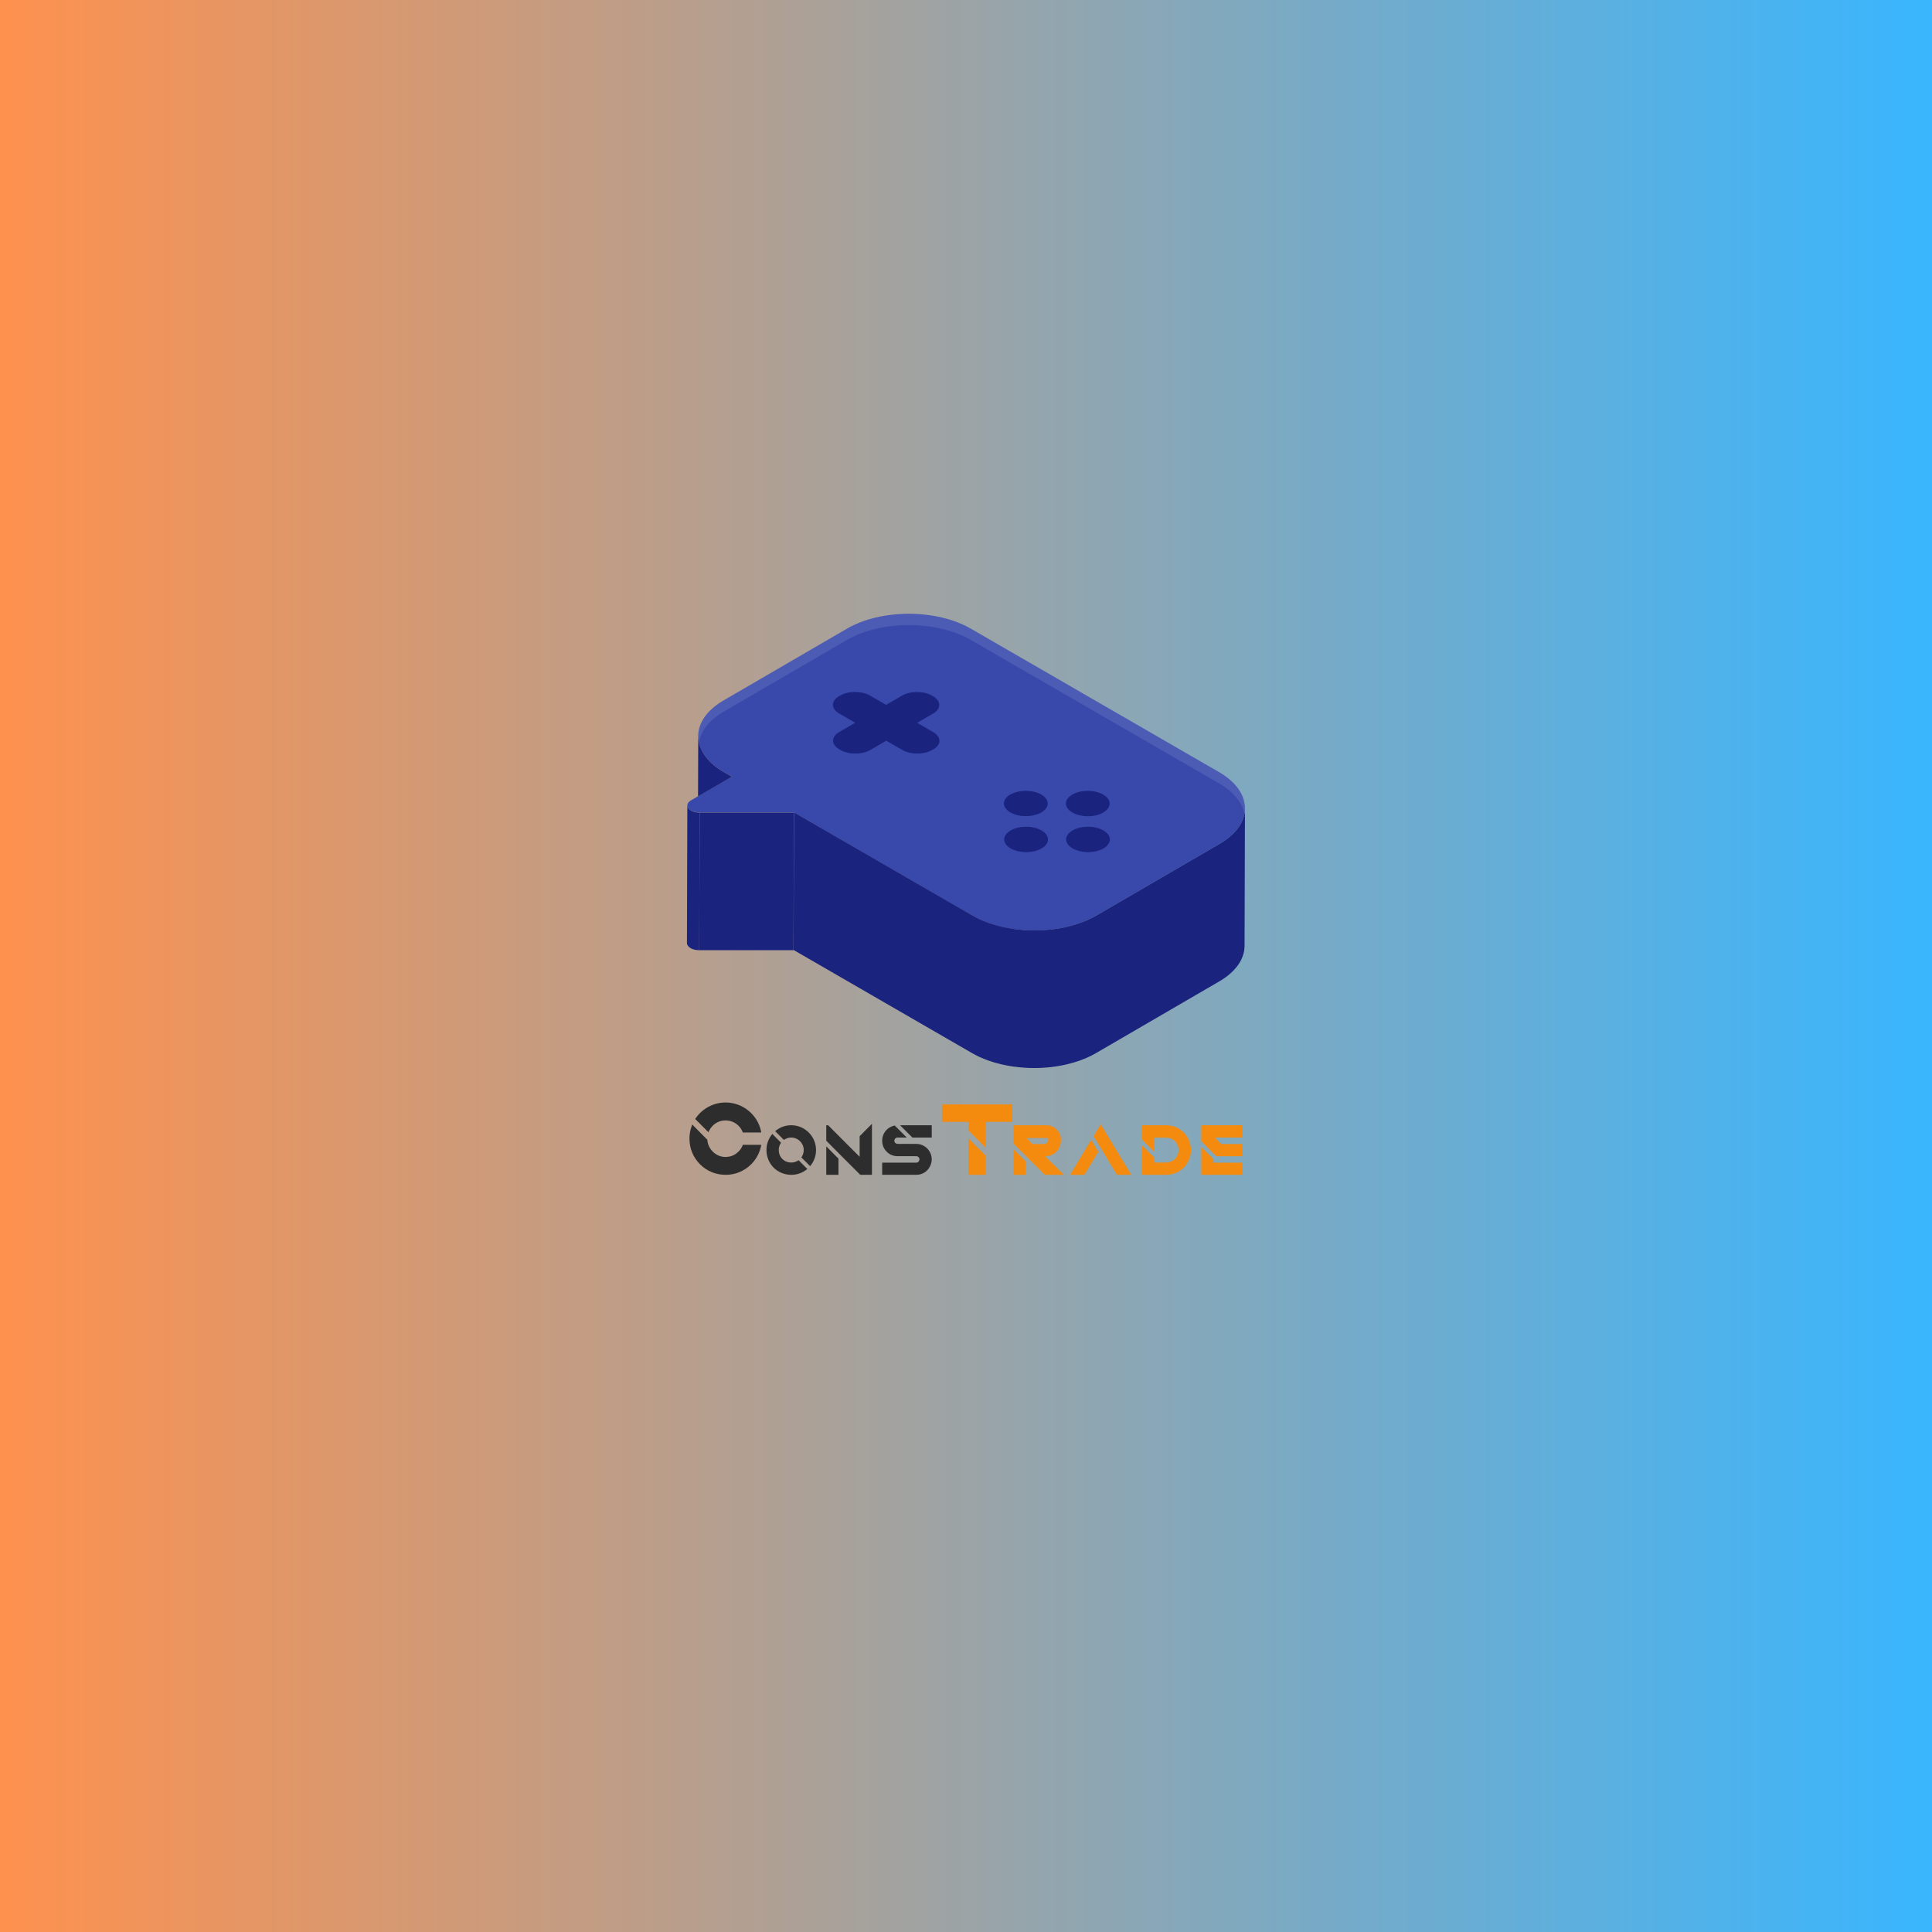 <svg xmlns="http://www.w3.org/2000/svg" xmlns:xlink="http://www.w3.org/1999/xlink" width="1080" zoomAndPan="magnify" viewBox="0 0 810 810" height="1080" preserveAspectRatio="xMidYMid meet" version="1.0"><defs><linearGradient x1="1" gradientTransform="matrix(810, 0, 0, 810, 0, 0)" y1="0.5" x2="0" gradientUnits="userSpaceOnUse" y2="0.5" id="3796ffb239"><stop stop-opacity="1" stop-color="rgb(21.999%, 71.399%, 99.998%)" offset="0"/><stop stop-opacity="1" stop-color="rgb(22.304%, 71.342%, 99.725%)" offset="0.004"/><stop stop-opacity="1" stop-color="rgb(22.609%, 71.286%, 99.454%)" offset="0.008"/><stop stop-opacity="1" stop-color="rgb(22.913%, 71.23%, 99.181%)" offset="0.012"/><stop stop-opacity="1" stop-color="rgb(23.218%, 71.173%, 98.909%)" offset="0.016"/><stop stop-opacity="1" stop-color="rgb(23.523%, 71.115%, 98.636%)" offset="0.02"/><stop stop-opacity="1" stop-color="rgb(23.828%, 71.059%, 98.363%)" offset="0.023"/><stop stop-opacity="1" stop-color="rgb(24.132%, 71.002%, 98.09%)" offset="0.027"/><stop stop-opacity="1" stop-color="rgb(24.437%, 70.946%, 97.818%)" offset="0.031"/><stop stop-opacity="1" stop-color="rgb(24.741%, 70.889%, 97.545%)" offset="0.035"/><stop stop-opacity="1" stop-color="rgb(25.046%, 70.833%, 97.273%)" offset="0.039"/><stop stop-opacity="1" stop-color="rgb(25.351%, 70.776%, 97%)" offset="0.043"/><stop stop-opacity="1" stop-color="rgb(25.656%, 70.72%, 96.727%)" offset="0.047"/><stop stop-opacity="1" stop-color="rgb(25.96%, 70.663%, 96.454%)" offset="0.051"/><stop stop-opacity="1" stop-color="rgb(26.265%, 70.607%, 96.182%)" offset="0.055"/><stop stop-opacity="1" stop-color="rgb(26.569%, 70.549%, 95.909%)" offset="0.059"/><stop stop-opacity="1" stop-color="rgb(26.874%, 70.493%, 95.636%)" offset="0.062"/><stop stop-opacity="1" stop-color="rgb(27.179%, 70.436%, 95.363%)" offset="0.066"/><stop stop-opacity="1" stop-color="rgb(27.484%, 70.38%, 95.091%)" offset="0.07"/><stop stop-opacity="1" stop-color="rgb(27.788%, 70.323%, 94.818%)" offset="0.074"/><stop stop-opacity="1" stop-color="rgb(28.093%, 70.267%, 94.547%)" offset="0.078"/><stop stop-opacity="1" stop-color="rgb(28.397%, 70.21%, 94.273%)" offset="0.082"/><stop stop-opacity="1" stop-color="rgb(28.702%, 70.154%, 94%)" offset="0.086"/><stop stop-opacity="1" stop-color="rgb(29.007%, 70.096%, 93.727%)" offset="0.09"/><stop stop-opacity="1" stop-color="rgb(29.312%, 70.039%, 93.456%)" offset="0.094"/><stop stop-opacity="1" stop-color="rgb(29.616%, 69.983%, 93.182%)" offset="0.098"/><stop stop-opacity="1" stop-color="rgb(29.921%, 69.926%, 92.911%)" offset="0.102"/><stop stop-opacity="1" stop-color="rgb(30.225%, 69.87%, 92.638%)" offset="0.105"/><stop stop-opacity="1" stop-color="rgb(30.53%, 69.814%, 92.365%)" offset="0.109"/><stop stop-opacity="1" stop-color="rgb(30.835%, 69.757%, 92.091%)" offset="0.113"/><stop stop-opacity="1" stop-color="rgb(31.14%, 69.701%, 91.82%)" offset="0.117"/><stop stop-opacity="1" stop-color="rgb(31.444%, 69.643%, 91.547%)" offset="0.121"/><stop stop-opacity="1" stop-color="rgb(31.749%, 69.586%, 91.273%)" offset="0.125"/><stop stop-opacity="1" stop-color="rgb(32.054%, 69.53%, 91%)" offset="0.129"/><stop stop-opacity="1" stop-color="rgb(32.359%, 69.473%, 90.729%)" offset="0.133"/><stop stop-opacity="1" stop-color="rgb(32.663%, 69.417%, 90.456%)" offset="0.137"/><stop stop-opacity="1" stop-color="rgb(32.968%, 69.36%, 90.184%)" offset="0.141"/><stop stop-opacity="1" stop-color="rgb(33.272%, 69.304%, 89.911%)" offset="0.145"/><stop stop-opacity="1" stop-color="rgb(33.577%, 69.247%, 89.638%)" offset="0.148"/><stop stop-opacity="1" stop-color="rgb(33.882%, 69.189%, 89.365%)" offset="0.152"/><stop stop-opacity="1" stop-color="rgb(34.187%, 69.133%, 89.093%)" offset="0.156"/><stop stop-opacity="1" stop-color="rgb(34.491%, 69.077%, 88.82%)" offset="0.16"/><stop stop-opacity="1" stop-color="rgb(34.796%, 69.02%, 88.548%)" offset="0.164"/><stop stop-opacity="1" stop-color="rgb(35.1%, 68.964%, 88.275%)" offset="0.168"/><stop stop-opacity="1" stop-color="rgb(35.405%, 68.907%, 88.002%)" offset="0.172"/><stop stop-opacity="1" stop-color="rgb(35.71%, 68.851%, 87.729%)" offset="0.176"/><stop stop-opacity="1" stop-color="rgb(36.015%, 68.794%, 87.457%)" offset="0.18"/><stop stop-opacity="1" stop-color="rgb(36.319%, 68.736%, 87.184%)" offset="0.184"/><stop stop-opacity="1" stop-color="rgb(36.624%, 68.68%, 86.911%)" offset="0.188"/><stop stop-opacity="1" stop-color="rgb(36.928%, 68.623%, 86.638%)" offset="0.191"/><stop stop-opacity="1" stop-color="rgb(37.233%, 68.567%, 86.366%)" offset="0.195"/><stop stop-opacity="1" stop-color="rgb(37.538%, 68.51%, 86.093%)" offset="0.199"/><stop stop-opacity="1" stop-color="rgb(37.843%, 68.454%, 85.822%)" offset="0.203"/><stop stop-opacity="1" stop-color="rgb(38.147%, 68.398%, 85.548%)" offset="0.207"/><stop stop-opacity="1" stop-color="rgb(38.452%, 68.341%, 85.275%)" offset="0.211"/><stop stop-opacity="1" stop-color="rgb(38.757%, 68.283%, 85.002%)" offset="0.215"/><stop stop-opacity="1" stop-color="rgb(39.062%, 68.227%, 84.731%)" offset="0.219"/><stop stop-opacity="1" stop-color="rgb(39.366%, 68.17%, 84.457%)" offset="0.223"/><stop stop-opacity="1" stop-color="rgb(39.671%, 68.114%, 84.186%)" offset="0.227"/><stop stop-opacity="1" stop-color="rgb(39.975%, 68.057%, 83.913%)" offset="0.23"/><stop stop-opacity="1" stop-color="rgb(40.28%, 68.001%, 83.64%)" offset="0.234"/><stop stop-opacity="1" stop-color="rgb(40.585%, 67.944%, 83.366%)" offset="0.238"/><stop stop-opacity="1" stop-color="rgb(40.891%, 67.888%, 83.095%)" offset="0.242"/><stop stop-opacity="1" stop-color="rgb(41.194%, 67.831%, 82.822%)" offset="0.246"/><stop stop-opacity="1" stop-color="rgb(41.499%, 67.775%, 82.549%)" offset="0.25"/><stop stop-opacity="1" stop-color="rgb(41.803%, 67.717%, 82.275%)" offset="0.254"/><stop stop-opacity="1" stop-color="rgb(42.108%, 67.661%, 82.004%)" offset="0.258"/><stop stop-opacity="1" stop-color="rgb(42.413%, 67.604%, 81.731%)" offset="0.262"/><stop stop-opacity="1" stop-color="rgb(42.719%, 67.548%, 81.459%)" offset="0.266"/><stop stop-opacity="1" stop-color="rgb(43.022%, 67.491%, 81.186%)" offset="0.27"/><stop stop-opacity="1" stop-color="rgb(43.327%, 67.435%, 80.913%)" offset="0.273"/><stop stop-opacity="1" stop-color="rgb(43.631%, 67.378%, 80.64%)" offset="0.277"/><stop stop-opacity="1" stop-color="rgb(43.936%, 67.322%, 80.368%)" offset="0.281"/><stop stop-opacity="1" stop-color="rgb(44.241%, 67.264%, 80.095%)" offset="0.285"/><stop stop-opacity="1" stop-color="rgb(44.547%, 67.207%, 79.823%)" offset="0.289"/><stop stop-opacity="1" stop-color="rgb(44.85%, 67.151%, 79.55%)" offset="0.293"/><stop stop-opacity="1" stop-color="rgb(45.155%, 67.094%, 79.277%)" offset="0.297"/><stop stop-opacity="1" stop-color="rgb(45.459%, 67.038%, 79.004%)" offset="0.301"/><stop stop-opacity="1" stop-color="rgb(45.764%, 66.982%, 78.732%)" offset="0.305"/><stop stop-opacity="1" stop-color="rgb(46.069%, 66.925%, 78.459%)" offset="0.309"/><stop stop-opacity="1" stop-color="rgb(46.375%, 66.869%, 78.186%)" offset="0.312"/><stop stop-opacity="1" stop-color="rgb(46.678%, 66.811%, 77.913%)" offset="0.316"/><stop stop-opacity="1" stop-color="rgb(46.983%, 66.754%, 77.641%)" offset="0.32"/><stop stop-opacity="1" stop-color="rgb(47.289%, 66.698%, 77.368%)" offset="0.324"/><stop stop-opacity="1" stop-color="rgb(47.594%, 66.641%, 77.097%)" offset="0.328"/><stop stop-opacity="1" stop-color="rgb(47.897%, 66.585%, 76.823%)" offset="0.332"/><stop stop-opacity="1" stop-color="rgb(48.203%, 66.528%, 76.55%)" offset="0.336"/><stop stop-opacity="1" stop-color="rgb(48.506%, 66.472%, 76.277%)" offset="0.34"/><stop stop-opacity="1" stop-color="rgb(48.811%, 66.415%, 76.006%)" offset="0.344"/><stop stop-opacity="1" stop-color="rgb(49.117%, 66.357%, 75.732%)" offset="0.348"/><stop stop-opacity="1" stop-color="rgb(49.422%, 66.301%, 75.461%)" offset="0.352"/><stop stop-opacity="1" stop-color="rgb(49.725%, 66.245%, 75.188%)" offset="0.355"/><stop stop-opacity="1" stop-color="rgb(50.031%, 66.188%, 74.915%)" offset="0.359"/><stop stop-opacity="1" stop-color="rgb(50.334%, 66.132%, 74.641%)" offset="0.363"/><stop stop-opacity="1" stop-color="rgb(50.639%, 66.075%, 74.37%)" offset="0.367"/><stop stop-opacity="1" stop-color="rgb(50.945%, 66.019%, 74.097%)" offset="0.371"/><stop stop-opacity="1" stop-color="rgb(51.25%, 65.962%, 73.824%)" offset="0.375"/><stop stop-opacity="1" stop-color="rgb(51.553%, 65.904%, 73.55%)" offset="0.379"/><stop stop-opacity="1" stop-color="rgb(51.859%, 65.848%, 73.279%)" offset="0.383"/><stop stop-opacity="1" stop-color="rgb(52.162%, 65.791%, 73.006%)" offset="0.387"/><stop stop-opacity="1" stop-color="rgb(52.467%, 65.735%, 72.734%)" offset="0.391"/><stop stop-opacity="1" stop-color="rgb(52.773%, 65.678%, 72.461%)" offset="0.395"/><stop stop-opacity="1" stop-color="rgb(53.078%, 65.622%, 72.188%)" offset="0.398"/><stop stop-opacity="1" stop-color="rgb(53.381%, 65.565%, 71.915%)" offset="0.402"/><stop stop-opacity="1" stop-color="rgb(53.687%, 65.509%, 71.643%)" offset="0.406"/><stop stop-opacity="1" stop-color="rgb(53.992%, 65.451%, 71.37%)" offset="0.41"/><stop stop-opacity="1" stop-color="rgb(54.297%, 65.395%, 71.098%)" offset="0.414"/><stop stop-opacity="1" stop-color="rgb(54.601%, 65.338%, 70.825%)" offset="0.418"/><stop stop-opacity="1" stop-color="rgb(54.906%, 65.282%, 70.552%)" offset="0.422"/><stop stop-opacity="1" stop-color="rgb(55.209%, 65.225%, 70.279%)" offset="0.426"/><stop stop-opacity="1" stop-color="rgb(55.515%, 65.169%, 70.007%)" offset="0.43"/><stop stop-opacity="1" stop-color="rgb(55.82%, 65.112%, 69.734%)" offset="0.434"/><stop stop-opacity="1" stop-color="rgb(56.125%, 65.056%, 69.461%)" offset="0.438"/><stop stop-opacity="1" stop-color="rgb(56.429%, 64.999%, 69.188%)" offset="0.441"/><stop stop-opacity="1" stop-color="rgb(56.734%, 64.943%, 68.916%)" offset="0.445"/><stop stop-opacity="1" stop-color="rgb(57.037%, 64.885%, 68.643%)" offset="0.449"/><stop stop-opacity="1" stop-color="rgb(57.343%, 64.828%, 68.372%)" offset="0.453"/><stop stop-opacity="1" stop-color="rgb(57.648%, 64.772%, 68.098%)" offset="0.457"/><stop stop-opacity="1" stop-color="rgb(57.953%, 64.716%, 67.825%)" offset="0.461"/><stop stop-opacity="1" stop-color="rgb(58.257%, 64.659%, 67.552%)" offset="0.465"/><stop stop-opacity="1" stop-color="rgb(58.562%, 64.603%, 67.281%)" offset="0.469"/><stop stop-opacity="1" stop-color="rgb(58.865%, 64.546%, 67.007%)" offset="0.473"/><stop stop-opacity="1" stop-color="rgb(59.171%, 64.49%, 66.736%)" offset="0.477"/><stop stop-opacity="1" stop-color="rgb(59.476%, 64.432%, 66.463%)" offset="0.48"/><stop stop-opacity="1" stop-color="rgb(59.781%, 64.375%, 66.19%)" offset="0.484"/><stop stop-opacity="1" stop-color="rgb(60.085%, 64.319%, 65.916%)" offset="0.488"/><stop stop-opacity="1" stop-color="rgb(60.39%, 64.262%, 65.645%)" offset="0.492"/><stop stop-opacity="1" stop-color="rgb(60.693%, 64.206%, 65.372%)" offset="0.496"/><stop stop-opacity="1" stop-color="rgb(60.999%, 64.149%, 65.099%)" offset="0.5"/><stop stop-opacity="1" stop-color="rgb(61.304%, 64.093%, 64.825%)" offset="0.504"/><stop stop-opacity="1" stop-color="rgb(61.609%, 64.037%, 64.554%)" offset="0.508"/><stop stop-opacity="1" stop-color="rgb(61.913%, 63.979%, 64.281%)" offset="0.512"/><stop stop-opacity="1" stop-color="rgb(62.218%, 63.922%, 64.009%)" offset="0.516"/><stop stop-opacity="1" stop-color="rgb(62.523%, 63.866%, 63.736%)" offset="0.52"/><stop stop-opacity="1" stop-color="rgb(62.828%, 63.809%, 63.463%)" offset="0.523"/><stop stop-opacity="1" stop-color="rgb(63.132%, 63.753%, 63.19%)" offset="0.527"/><stop stop-opacity="1" stop-color="rgb(63.437%, 63.696%, 62.918%)" offset="0.531"/><stop stop-opacity="1" stop-color="rgb(63.741%, 63.64%, 62.645%)" offset="0.535"/><stop stop-opacity="1" stop-color="rgb(64.046%, 63.583%, 62.373%)" offset="0.539"/><stop stop-opacity="1" stop-color="rgb(64.351%, 63.525%, 62.1%)" offset="0.543"/><stop stop-opacity="1" stop-color="rgb(64.656%, 63.469%, 61.827%)" offset="0.547"/><stop stop-opacity="1" stop-color="rgb(64.96%, 63.412%, 61.554%)" offset="0.551"/><stop stop-opacity="1" stop-color="rgb(65.265%, 63.356%, 61.282%)" offset="0.555"/><stop stop-opacity="1" stop-color="rgb(65.569%, 63.3%, 61.009%)" offset="0.559"/><stop stop-opacity="1" stop-color="rgb(65.874%, 63.243%, 60.736%)" offset="0.562"/><stop stop-opacity="1" stop-color="rgb(66.179%, 63.187%, 60.463%)" offset="0.566"/><stop stop-opacity="1" stop-color="rgb(66.484%, 63.13%, 60.191%)" offset="0.57"/><stop stop-opacity="1" stop-color="rgb(66.788%, 63.072%, 59.918%)" offset="0.574"/><stop stop-opacity="1" stop-color="rgb(67.093%, 63.016%, 59.647%)" offset="0.578"/><stop stop-opacity="1" stop-color="rgb(67.397%, 62.959%, 59.373%)" offset="0.582"/><stop stop-opacity="1" stop-color="rgb(67.702%, 62.903%, 59.1%)" offset="0.586"/><stop stop-opacity="1" stop-color="rgb(68.007%, 62.846%, 58.827%)" offset="0.59"/><stop stop-opacity="1" stop-color="rgb(68.312%, 62.79%, 58.556%)" offset="0.594"/><stop stop-opacity="1" stop-color="rgb(68.616%, 62.733%, 58.282%)" offset="0.598"/><stop stop-opacity="1" stop-color="rgb(68.921%, 62.677%, 58.011%)" offset="0.602"/><stop stop-opacity="1" stop-color="rgb(69.226%, 62.619%, 57.738%)" offset="0.605"/><stop stop-opacity="1" stop-color="rgb(69.531%, 62.563%, 57.465%)" offset="0.609"/><stop stop-opacity="1" stop-color="rgb(69.835%, 62.506%, 57.191%)" offset="0.613"/><stop stop-opacity="1" stop-color="rgb(70.14%, 62.45%, 56.92%)" offset="0.617"/><stop stop-opacity="1" stop-color="rgb(70.444%, 62.393%, 56.647%)" offset="0.621"/><stop stop-opacity="1" stop-color="rgb(70.749%, 62.337%, 56.374%)" offset="0.625"/><stop stop-opacity="1" stop-color="rgb(71.054%, 62.28%, 56.1%)" offset="0.629"/><stop stop-opacity="1" stop-color="rgb(71.359%, 62.224%, 55.829%)" offset="0.633"/><stop stop-opacity="1" stop-color="rgb(71.663%, 62.167%, 55.556%)" offset="0.637"/><stop stop-opacity="1" stop-color="rgb(71.968%, 62.111%, 55.284%)" offset="0.641"/><stop stop-opacity="1" stop-color="rgb(72.272%, 62.053%, 55.011%)" offset="0.645"/><stop stop-opacity="1" stop-color="rgb(72.577%, 61.996%, 54.738%)" offset="0.648"/><stop stop-opacity="1" stop-color="rgb(72.882%, 61.94%, 54.465%)" offset="0.652"/><stop stop-opacity="1" stop-color="rgb(73.187%, 61.884%, 54.193%)" offset="0.656"/><stop stop-opacity="1" stop-color="rgb(73.491%, 61.827%, 53.92%)" offset="0.66"/><stop stop-opacity="1" stop-color="rgb(73.796%, 61.771%, 53.648%)" offset="0.664"/><stop stop-opacity="1" stop-color="rgb(74.1%, 61.714%, 53.375%)" offset="0.668"/><stop stop-opacity="1" stop-color="rgb(74.405%, 61.658%, 53.102%)" offset="0.672"/><stop stop-opacity="1" stop-color="rgb(74.71%, 61.6%, 52.829%)" offset="0.676"/><stop stop-opacity="1" stop-color="rgb(75.015%, 61.543%, 52.557%)" offset="0.68"/><stop stop-opacity="1" stop-color="rgb(75.319%, 61.487%, 52.284%)" offset="0.684"/><stop stop-opacity="1" stop-color="rgb(75.624%, 61.43%, 52.011%)" offset="0.688"/><stop stop-opacity="1" stop-color="rgb(75.928%, 61.374%, 51.738%)" offset="0.691"/><stop stop-opacity="1" stop-color="rgb(76.233%, 61.317%, 51.466%)" offset="0.695"/><stop stop-opacity="1" stop-color="rgb(76.538%, 61.261%, 51.193%)" offset="0.699"/><stop stop-opacity="1" stop-color="rgb(76.843%, 61.205%, 50.922%)" offset="0.703"/><stop stop-opacity="1" stop-color="rgb(77.147%, 61.147%, 50.648%)" offset="0.707"/><stop stop-opacity="1" stop-color="rgb(77.452%, 61.09%, 50.375%)" offset="0.711"/><stop stop-opacity="1" stop-color="rgb(77.757%, 61.034%, 50.102%)" offset="0.715"/><stop stop-opacity="1" stop-color="rgb(78.062%, 60.977%, 49.831%)" offset="0.719"/><stop stop-opacity="1" stop-color="rgb(78.366%, 60.921%, 49.557%)" offset="0.723"/><stop stop-opacity="1" stop-color="rgb(78.671%, 60.864%, 49.286%)" offset="0.727"/><stop stop-opacity="1" stop-color="rgb(78.975%, 60.808%, 49.013%)" offset="0.73"/><stop stop-opacity="1" stop-color="rgb(79.28%, 60.751%, 48.74%)" offset="0.734"/><stop stop-opacity="1" stop-color="rgb(79.585%, 60.693%, 48.466%)" offset="0.738"/><stop stop-opacity="1" stop-color="rgb(79.89%, 60.637%, 48.195%)" offset="0.742"/><stop stop-opacity="1" stop-color="rgb(80.194%, 60.58%, 47.922%)" offset="0.746"/><stop stop-opacity="1" stop-color="rgb(80.499%, 60.524%, 47.649%)" offset="0.75"/><stop stop-opacity="1" stop-color="rgb(80.803%, 60.468%, 47.375%)" offset="0.754"/><stop stop-opacity="1" stop-color="rgb(81.108%, 60.411%, 47.104%)" offset="0.758"/><stop stop-opacity="1" stop-color="rgb(81.413%, 60.355%, 46.831%)" offset="0.762"/><stop stop-opacity="1" stop-color="rgb(81.718%, 60.298%, 46.559%)" offset="0.766"/><stop stop-opacity="1" stop-color="rgb(82.022%, 60.24%, 46.286%)" offset="0.77"/><stop stop-opacity="1" stop-color="rgb(82.327%, 60.184%, 46.013%)" offset="0.773"/><stop stop-opacity="1" stop-color="rgb(82.631%, 60.127%, 45.74%)" offset="0.777"/><stop stop-opacity="1" stop-color="rgb(82.936%, 60.071%, 45.468%)" offset="0.781"/><stop stop-opacity="1" stop-color="rgb(83.241%, 60.014%, 45.195%)" offset="0.785"/><stop stop-opacity="1" stop-color="rgb(83.546%, 59.958%, 44.923%)" offset="0.789"/><stop stop-opacity="1" stop-color="rgb(83.85%, 59.901%, 44.65%)" offset="0.793"/><stop stop-opacity="1" stop-color="rgb(84.155%, 59.845%, 44.377%)" offset="0.797"/><stop stop-opacity="1" stop-color="rgb(84.46%, 59.787%, 44.104%)" offset="0.801"/><stop stop-opacity="1" stop-color="rgb(84.766%, 59.731%, 43.832%)" offset="0.805"/><stop stop-opacity="1" stop-color="rgb(85.069%, 59.674%, 43.559%)" offset="0.809"/><stop stop-opacity="1" stop-color="rgb(85.374%, 59.618%, 43.286%)" offset="0.812"/><stop stop-opacity="1" stop-color="rgb(85.678%, 59.561%, 43.013%)" offset="0.816"/><stop stop-opacity="1" stop-color="rgb(85.983%, 59.505%, 42.741%)" offset="0.82"/><stop stop-opacity="1" stop-color="rgb(86.288%, 59.448%, 42.468%)" offset="0.824"/><stop stop-opacity="1" stop-color="rgb(86.594%, 59.392%, 42.197%)" offset="0.828"/><stop stop-opacity="1" stop-color="rgb(86.897%, 59.335%, 41.924%)" offset="0.832"/><stop stop-opacity="1" stop-color="rgb(87.202%, 59.279%, 41.65%)" offset="0.836"/><stop stop-opacity="1" stop-color="rgb(87.506%, 59.221%, 41.377%)" offset="0.84"/><stop stop-opacity="1" stop-color="rgb(87.811%, 59.164%, 41.106%)" offset="0.844"/><stop stop-opacity="1" stop-color="rgb(88.116%, 59.108%, 40.833%)" offset="0.848"/><stop stop-opacity="1" stop-color="rgb(88.422%, 59.052%, 40.561%)" offset="0.852"/><stop stop-opacity="1" stop-color="rgb(88.725%, 58.995%, 40.288%)" offset="0.855"/><stop stop-opacity="1" stop-color="rgb(89.03%, 58.939%, 40.015%)" offset="0.859"/><stop stop-opacity="1" stop-color="rgb(89.334%, 58.882%, 39.742%)" offset="0.863"/><stop stop-opacity="1" stop-color="rgb(89.639%, 58.826%, 39.47%)" offset="0.867"/><stop stop-opacity="1" stop-color="rgb(89.944%, 58.768%, 39.197%)" offset="0.871"/><stop stop-opacity="1" stop-color="rgb(90.25%, 58.711%, 38.924%)" offset="0.875"/><stop stop-opacity="1" stop-color="rgb(90.553%, 58.655%, 38.651%)" offset="0.879"/><stop stop-opacity="1" stop-color="rgb(90.858%, 58.598%, 38.379%)" offset="0.883"/><stop stop-opacity="1" stop-color="rgb(91.162%, 58.542%, 38.106%)" offset="0.887"/><stop stop-opacity="1" stop-color="rgb(91.467%, 58.485%, 37.834%)" offset="0.891"/><stop stop-opacity="1" stop-color="rgb(91.772%, 58.429%, 37.561%)" offset="0.895"/><stop stop-opacity="1" stop-color="rgb(92.078%, 58.372%, 37.288%)" offset="0.898"/><stop stop-opacity="1" stop-color="rgb(92.381%, 58.315%, 37.015%)" offset="0.902"/><stop stop-opacity="1" stop-color="rgb(92.686%, 58.258%, 36.743%)" offset="0.906"/><stop stop-opacity="1" stop-color="rgb(92.992%, 58.202%, 36.47%)" offset="0.91"/><stop stop-opacity="1" stop-color="rgb(93.297%, 58.145%, 36.198%)" offset="0.914"/><stop stop-opacity="1" stop-color="rgb(93.6%, 58.089%, 35.925%)" offset="0.918"/><stop stop-opacity="1" stop-color="rgb(93.906%, 58.032%, 35.652%)" offset="0.922"/><stop stop-opacity="1" stop-color="rgb(94.209%, 57.976%, 35.379%)" offset="0.926"/><stop stop-opacity="1" stop-color="rgb(94.514%, 57.919%, 35.107%)" offset="0.93"/><stop stop-opacity="1" stop-color="rgb(94.82%, 57.861%, 34.834%)" offset="0.934"/><stop stop-opacity="1" stop-color="rgb(95.125%, 57.805%, 34.561%)" offset="0.938"/><stop stop-opacity="1" stop-color="rgb(95.428%, 57.748%, 34.288%)" offset="0.941"/><stop stop-opacity="1" stop-color="rgb(95.734%, 57.692%, 34.016%)" offset="0.945"/><stop stop-opacity="1" stop-color="rgb(96.037%, 57.635%, 33.743%)" offset="0.949"/><stop stop-opacity="1" stop-color="rgb(96.342%, 57.579%, 33.472%)" offset="0.953"/><stop stop-opacity="1" stop-color="rgb(96.648%, 57.523%, 33.199%)" offset="0.957"/><stop stop-opacity="1" stop-color="rgb(96.953%, 57.466%, 32.925%)" offset="0.961"/><stop stop-opacity="1" stop-color="rgb(97.256%, 57.408%, 32.652%)" offset="0.965"/><stop stop-opacity="1" stop-color="rgb(97.562%, 57.352%, 32.381%)" offset="0.969"/><stop stop-opacity="1" stop-color="rgb(97.865%, 57.295%, 32.108%)" offset="0.973"/><stop stop-opacity="1" stop-color="rgb(98.17%, 57.239%, 31.834%)" offset="0.977"/><stop stop-opacity="1" stop-color="rgb(98.476%, 57.182%, 31.561%)" offset="0.98"/><stop stop-opacity="1" stop-color="rgb(98.781%, 57.126%, 31.29%)" offset="0.984"/><stop stop-opacity="1" stop-color="rgb(99.084%, 57.069%, 31.017%)" offset="0.988"/><stop stop-opacity="1" stop-color="rgb(99.39%, 57.013%, 30.745%)" offset="0.992"/><stop stop-opacity="1" stop-color="rgb(99.695%, 56.955%, 30.472%)" offset="0.996"/><stop stop-opacity="1" stop-color="rgb(100%, 56.898%, 30.199%)" offset="1"/></linearGradient><clipPath id="735682fa00"><path d="M 288 257.336 L 521.98 257.336 L 521.98 391 L 288 391 Z M 288 257.336 " clip-rule="nonzero"/></clipPath><clipPath id="81638b18b2"><path d="M 332 339 L 521.98 339 L 521.98 447.836 L 332 447.836 Z M 332 339 " clip-rule="nonzero"/></clipPath><clipPath id="6dcaddb843"><path d="M 292 257.336 L 521.98 257.336 L 521.98 342 L 292 342 Z M 292 257.336 " clip-rule="nonzero"/></clipPath><clipPath id="580513ea2b"><path d="M 289 462 L 391 462 L 391 492.551 L 289 492.551 Z M 289 462 " clip-rule="nonzero"/></clipPath><clipPath id="26449efc7a"><path d="M 394 463 L 521 463 L 521 492.551 L 394 492.551 Z M 394 463 " clip-rule="nonzero"/></clipPath></defs><rect x="-81" width="972" fill="#ffffff" y="-81" height="972" fill-opacity="1"/><rect x="-81" width="972" fill="#ffffff" y="-81" height="972" fill-opacity="1"/><rect x="-81" width="972" fill="#ffffff" y="-81" height="972" fill-opacity="1"/><rect x="-81" fill="url(#3796ffb239)" width="972" y="-81" height="972"/><path fill="#1a237e" d="M 358.016 270.32 L 476.246 338.633 L 451.934 380.773 L 333.707 312.461 Z M 358.016 270.32 " fill-opacity="1" fill-rule="nonzero"/><g clip-path="url(#735682fa00)"><path fill="#3949ab" d="M 288.191 337.852 C 288.191 337.852 288.199 337.945 288.207 337.984 C 288.219 338.039 288.238 338.086 288.246 338.141 C 288.254 338.188 288.273 338.227 288.285 338.27 C 288.301 338.328 288.328 338.375 288.348 338.43 C 288.367 338.477 288.387 338.512 288.414 338.559 C 288.441 338.613 288.477 338.66 288.508 338.719 C 288.535 338.754 288.551 338.801 288.582 338.84 C 288.617 338.895 288.664 338.941 288.703 338.988 C 288.73 339.023 288.766 339.062 288.793 339.098 C 288.84 339.156 288.898 339.199 288.953 339.246 C 288.988 339.285 289.016 339.312 289.055 339.352 C 289.121 339.406 289.184 339.453 289.258 339.508 C 289.297 339.535 289.324 339.562 289.359 339.582 C 289.473 339.656 289.586 339.73 289.703 339.797 C 289.898 339.906 290.121 340.012 290.355 340.113 C 290.402 340.129 290.449 340.148 290.504 340.168 C 290.699 340.242 290.914 340.309 291.137 340.363 C 291.199 340.383 291.258 340.402 291.32 340.418 C 291.59 340.484 291.879 340.531 292.168 340.566 C 292.23 340.566 292.297 340.586 292.371 340.586 C 292.457 340.586 292.539 340.586 292.621 340.605 C 292.844 340.625 293.07 340.641 293.309 340.641 L 306.875 340.641 C 306.875 340.641 332.828 340.641 332.828 340.641 L 407.66 383.879 C 408.152 384.168 408.652 384.438 409.164 384.699 C 409.332 384.781 409.5 384.867 409.668 384.949 C 410.02 385.125 410.375 385.293 410.727 385.461 C 410.93 385.555 411.137 385.648 411.332 385.73 C 411.664 385.879 412.008 386.027 412.352 386.168 C 412.566 386.25 412.781 386.344 412.992 386.43 C 413.348 386.566 413.699 386.699 414.051 386.828 C 414.246 386.902 414.434 386.969 414.629 387.043 C 415.383 387.301 416.145 387.555 416.922 387.785 C 417.07 387.832 417.23 387.871 417.379 387.918 C 418.188 388.148 418.996 388.363 419.832 388.559 C 419.859 388.559 419.887 388.566 419.906 388.578 C 420.586 388.734 421.262 388.875 421.949 389.004 C 422.145 389.043 422.352 389.078 422.543 389.117 C 423.141 389.227 423.734 389.32 424.34 389.414 C 424.477 389.434 424.609 389.461 424.746 389.477 C 425.434 389.582 426.133 389.664 426.828 389.738 C 426.996 389.758 427.172 389.777 427.34 389.785 C 427.887 389.84 428.426 389.887 428.973 389.926 C 428.992 389.926 429.012 389.926 429.02 389.926 C 429.215 389.941 429.41 389.953 429.617 389.961 C 430.23 390 430.852 390.035 431.473 390.055 C 431.492 390.055 431.512 390.055 431.531 390.055 C 431.613 390.055 431.695 390.055 431.781 390.062 C 432.496 390.082 433.211 390.094 433.926 390.094 C 434.113 390.094 434.289 390.094 434.477 390.094 C 435.117 390.094 435.758 390.062 436.398 390.035 C 436.566 390.035 436.723 390.027 436.891 390.02 C 437.652 389.98 438.406 389.926 439.156 389.859 C 439.188 389.859 439.215 389.859 439.242 389.859 C 439.539 389.832 439.828 389.805 440.113 389.777 C 440.328 389.758 440.551 389.73 440.766 389.711 C 441.137 389.664 441.52 389.617 441.891 389.57 C 442.066 389.543 442.242 389.523 442.43 389.496 C 442.977 389.422 443.523 389.328 444.074 389.238 C 444.109 389.238 444.156 389.219 444.195 389.219 C 444.695 389.133 445.188 389.043 445.68 388.938 C 446.285 388.816 446.879 388.688 447.473 388.547 C 447.594 388.52 447.707 388.492 447.816 388.465 C 448.293 388.352 448.766 388.23 449.23 388.102 C 449.434 388.047 449.641 387.98 449.844 387.926 C 450.215 387.824 450.586 387.711 450.957 387.602 C 451.059 387.562 451.172 387.535 451.273 387.496 C 451.395 387.461 451.508 387.422 451.629 387.387 C 451.973 387.273 452.316 387.164 452.648 387.043 C 452.871 386.957 453.105 386.883 453.328 386.801 C 453.66 386.68 453.988 386.551 454.312 386.418 C 454.535 386.336 454.75 386.242 454.973 386.148 C 455.297 386.012 455.621 385.871 455.949 385.723 C 456.031 385.684 456.113 385.648 456.207 385.609 C 456.328 385.555 456.441 385.508 456.562 385.453 C 456.906 385.293 457.25 385.117 457.594 384.949 C 457.758 384.867 457.926 384.781 458.094 384.699 C 458.598 384.438 459.09 384.168 459.562 383.891 L 511.289 353.809 C 511.734 353.547 512.16 353.289 512.578 353.02 C 512.711 352.934 512.82 352.852 512.949 352.77 C 513.23 352.582 513.52 352.395 513.785 352.199 C 513.926 352.109 514.047 352.004 514.188 351.902 C 514.43 351.719 514.68 351.539 514.922 351.355 C 515.051 351.254 515.172 351.141 515.301 351.039 C 515.523 350.852 515.746 350.676 515.961 350.488 C 516.055 350.406 516.148 350.32 516.238 350.238 C 516.473 350.023 516.703 349.82 516.926 349.598 C 517.012 349.512 517.086 349.43 517.16 349.355 C 517.375 349.133 517.598 348.91 517.801 348.688 C 517.867 348.609 517.922 348.535 517.988 348.473 C 518.191 348.238 518.395 347.996 518.59 347.754 C 518.637 347.691 518.684 347.637 518.73 347.57 C 518.926 347.32 519.121 347.059 519.297 346.809 C 519.316 346.789 519.324 346.762 519.344 346.742 C 519.547 346.445 519.742 346.148 519.918 345.84 C 519.957 345.785 519.984 345.719 520.023 345.664 C 520.18 345.402 520.328 345.133 520.457 344.863 C 520.484 344.816 520.504 344.77 520.523 344.723 C 520.664 344.445 520.793 344.156 520.914 343.879 C 520.98 343.719 521.035 343.57 521.09 343.414 C 521.156 343.238 521.23 343.059 521.285 342.883 C 521.34 342.727 521.379 342.559 521.426 342.398 C 521.473 342.223 521.527 342.055 521.574 341.879 C 521.574 341.859 521.574 341.852 521.582 341.832 C 521.621 341.684 521.637 341.535 521.676 341.387 C 521.711 341.211 521.75 341.031 521.777 340.867 C 521.797 340.773 521.797 340.688 521.816 340.598 C 521.852 340.344 521.879 340.094 521.906 339.844 C 521.918 339.676 521.926 339.516 521.926 339.352 C 522.16 333.715 518.555 328.035 511.121 323.727 L 407 263.566 C 392.625 255.262 369.387 255.262 355.109 263.566 L 303.383 293.648 C 302.305 294.27 301.309 294.93 300.398 295.609 C 295.234 299.457 292.68 304.109 292.734 308.758 C 292.734 309.02 292.754 309.277 292.77 309.539 C 292.77 309.66 292.789 309.781 292.801 309.902 C 292.836 310.281 292.891 310.656 292.965 311.035 C 293.867 315.668 297.406 320.176 303.551 323.727 L 306.801 325.605 L 303.539 327.504 L 292.648 333.836 L 289.668 335.574 C 288.609 336.188 288.152 336.949 288.172 337.695 C 288.172 337.75 288.172 337.797 288.18 337.852 Z M 465.324 351.941 C 465.324 352.016 465.312 352.098 465.305 352.172 C 465.305 352.266 465.305 352.359 465.277 352.453 C 465.258 352.562 465.23 352.676 465.191 352.777 C 465.176 352.832 465.164 352.898 465.145 352.953 C 465.117 353.027 465.09 353.094 465.062 353.168 C 465.043 353.203 465.035 353.242 465.016 353.277 C 464.996 353.324 464.98 353.363 464.961 353.41 C 464.961 353.43 464.949 353.438 464.941 353.457 C 464.875 353.594 464.793 353.727 464.699 353.855 C 464.684 353.883 464.672 353.91 464.645 353.938 C 464.57 354.051 464.477 354.164 464.383 354.266 C 464.348 354.312 464.309 354.359 464.273 354.402 C 464.172 354.516 464.059 354.617 463.949 354.73 C 463.902 354.777 463.863 354.812 463.816 354.859 C 463.715 354.953 463.594 355.035 463.484 355.129 C 463.41 355.184 463.344 355.242 463.27 355.297 C 463.113 355.41 462.945 355.512 462.77 355.621 C 462.73 355.641 462.691 355.668 462.656 355.695 C 462.414 355.836 462.164 355.965 461.902 356.086 C 461.82 356.125 461.734 356.16 461.652 356.191 C 461.469 356.273 461.289 356.348 461.094 356.414 C 461.02 356.441 460.945 356.461 460.883 356.488 C 460.855 356.496 460.816 356.504 460.789 356.523 C 460.613 356.578 460.434 356.645 460.25 356.691 C 460.137 356.73 460.016 356.758 459.906 356.785 C 459.73 356.832 459.543 356.879 459.367 356.914 C 459.238 356.941 459.105 356.969 458.969 357 C 458.848 357.016 458.727 357.047 458.605 357.062 C 458.52 357.082 458.43 357.09 458.336 357.102 C 458.27 357.102 458.207 357.121 458.141 357.129 C 458.02 357.148 457.898 357.156 457.777 357.176 C 457.668 357.184 457.555 357.195 457.434 357.203 C 457.109 357.23 456.773 357.25 456.449 357.25 C 456.383 357.25 456.32 357.25 456.254 357.25 C 455.977 357.25 455.695 357.25 455.426 357.23 C 453.336 357.129 451.293 356.617 449.684 355.695 C 446.09 353.625 446.07 350.258 449.641 348.184 C 451.422 347.141 453.773 346.621 456.113 346.621 C 456.145 346.621 456.172 346.621 456.207 346.621 C 456.516 346.621 456.812 346.629 457.117 346.648 C 457.145 346.648 457.176 346.648 457.203 346.648 C 457.266 346.648 457.332 346.66 457.387 346.668 C 457.426 346.668 457.473 346.668 457.508 346.676 C 457.742 346.695 457.965 346.723 458.195 346.75 C 458.234 346.75 458.281 346.762 458.316 346.77 C 458.578 346.809 458.828 346.855 459.078 346.898 C 459.961 347.078 460.809 347.328 461.578 347.664 C 461.66 347.699 461.754 347.738 461.848 347.773 C 462.117 347.895 462.367 348.023 462.617 348.164 C 462.844 348.297 463.055 348.434 463.25 348.574 C 463.305 348.609 463.352 348.656 463.41 348.703 C 463.5 348.77 463.586 348.844 463.668 348.91 C 463.707 348.945 463.754 348.973 463.789 349.012 C 463.855 349.066 463.91 349.121 463.965 349.18 C 464.07 349.27 464.172 349.363 464.254 349.457 C 464.32 349.523 464.367 349.598 464.422 349.66 C 464.422 349.66 464.422 349.672 464.43 349.68 C 464.496 349.766 464.57 349.848 464.637 349.93 C 464.684 350.008 464.727 350.082 464.766 350.156 C 464.793 350.203 464.832 350.258 464.859 350.305 C 464.875 350.34 464.906 350.387 464.934 350.426 C 464.969 350.5 464.996 350.574 465.027 350.648 C 465.055 350.703 465.082 350.758 465.102 350.824 C 465.109 350.863 465.129 350.891 465.145 350.926 C 465.176 351 465.184 351.074 465.203 351.16 C 465.23 351.25 465.258 351.344 465.266 351.438 C 465.277 351.512 465.277 351.598 465.285 351.672 C 465.285 351.762 465.305 351.855 465.305 351.949 Z M 449.555 333.121 C 450.746 332.422 452.195 331.965 453.719 331.742 C 453.812 331.727 453.902 331.715 454.004 331.707 C 456.562 331.371 459.301 331.68 461.496 332.617 C 461.523 332.625 461.551 332.645 461.578 332.656 C 461.902 332.805 462.23 332.953 462.527 333.129 C 462.75 333.258 462.961 333.398 463.156 333.539 C 463.223 333.586 463.289 333.641 463.352 333.688 C 463.473 333.781 463.605 333.871 463.715 333.965 C 463.781 334.031 463.844 334.086 463.91 334.152 C 464.004 334.246 464.105 334.328 464.188 334.422 C 464.246 334.488 464.301 334.551 464.348 334.625 C 464.422 334.719 464.504 334.805 464.57 334.895 C 464.617 334.969 464.652 335.035 464.699 335.109 C 464.758 335.203 464.82 335.297 464.867 335.379 C 464.906 335.453 464.934 335.527 464.961 335.602 C 464.996 335.695 465.043 335.777 465.07 335.871 C 465.102 335.945 465.109 336.031 465.129 336.105 C 465.156 336.199 465.184 336.281 465.191 336.375 C 465.203 336.457 465.211 336.531 465.211 336.617 C 465.211 336.707 465.23 336.801 465.23 336.887 C 465.23 336.969 465.219 337.043 465.211 337.129 C 465.211 337.219 465.211 337.305 465.191 337.398 C 465.176 337.508 465.145 337.621 465.109 337.73 C 465.09 337.789 465.082 337.844 465.062 337.91 C 465.035 337.984 464.996 338.066 464.969 338.141 C 464.961 338.168 464.941 338.207 464.934 338.234 C 464.914 338.281 464.906 338.316 464.875 338.363 C 464.875 338.375 464.867 338.391 464.859 338.402 C 464.793 338.539 464.711 338.672 464.617 338.801 C 464.598 338.828 464.59 338.855 464.57 338.887 C 464.496 338.996 464.402 339.109 464.309 339.219 C 464.273 339.266 464.234 339.312 464.199 339.359 C 464.098 339.469 463.984 339.582 463.863 339.684 C 463.816 339.723 463.781 339.77 463.734 339.805 C 463.621 339.898 463.5 339.992 463.383 340.086 C 463.316 340.133 463.262 340.188 463.195 340.234 C 463.02 340.355 462.832 340.477 462.637 340.598 C 462.617 340.605 462.59 340.625 462.574 340.641 C 462.332 340.781 462.078 340.91 461.82 341.031 C 461.734 341.07 461.652 341.105 461.57 341.145 C 461.391 341.219 461.207 341.301 461.02 341.367 C 460.945 341.395 460.871 341.414 460.797 341.441 C 460.77 341.453 460.734 341.461 460.703 341.48 C 460.527 341.535 460.352 341.59 460.176 341.648 C 460.062 341.684 459.941 341.711 459.82 341.738 C 459.645 341.785 459.469 341.832 459.285 341.871 C 459.152 341.898 459.016 341.926 458.883 341.953 C 458.762 341.973 458.641 342 458.52 342.02 C 458.43 342.035 458.344 342.047 458.254 342.055 C 458.188 342.055 458.121 342.074 458.059 342.082 C 457.938 342.102 457.816 342.113 457.695 342.129 C 457.582 342.141 457.473 342.148 457.352 342.156 C 457.027 342.188 456.691 342.203 456.367 342.203 C 456.301 342.203 456.234 342.203 456.172 342.203 C 456.145 342.203 456.125 342.203 456.098 342.203 C 453.746 342.203 451.395 341.684 449.602 340.641 C 446.684 338.961 446.117 336.422 447.93 334.414 C 448.348 333.949 448.887 333.512 449.562 333.121 Z M 439.371 351.941 C 439.371 352.023 439.363 352.105 439.352 352.191 C 439.352 352.273 439.352 352.367 439.336 352.453 C 439.316 352.562 439.289 352.676 439.25 352.785 C 439.23 352.844 439.223 352.898 439.203 352.961 C 439.176 353.047 439.141 353.121 439.102 353.195 C 439.094 353.223 439.074 353.25 439.066 353.289 C 439.047 353.336 439.027 353.371 439.008 353.418 C 439.008 353.43 439 353.445 438.992 353.457 C 438.926 353.594 438.844 353.727 438.75 353.863 C 438.73 353.895 438.723 353.922 438.703 353.949 C 438.629 354.059 438.535 354.172 438.441 354.285 C 438.406 354.328 438.367 354.375 438.332 354.422 C 438.23 354.535 438.117 354.645 437.996 354.75 C 437.949 354.785 437.914 354.832 437.867 354.867 C 437.754 354.961 437.633 355.055 437.512 355.148 C 437.449 355.195 437.395 355.25 437.316 355.297 C 437.141 355.418 436.957 355.539 436.762 355.648 C 436.734 355.668 436.715 355.68 436.695 355.695 C 436.453 355.836 436.203 355.965 435.941 356.086 C 435.859 356.125 435.777 356.16 435.691 356.199 C 435.516 356.273 435.328 356.355 435.145 356.422 C 435.07 356.449 434.996 356.469 434.93 356.496 C 434.895 356.504 434.867 356.523 434.828 356.535 C 434.652 356.59 434.477 356.656 434.297 356.699 C 434.188 356.738 434.066 356.766 433.945 356.793 C 433.77 356.84 433.594 356.887 433.406 356.926 C 433.277 356.953 433.137 356.98 433.008 357.008 C 432.887 357.027 432.766 357.055 432.645 357.074 C 432.562 357.09 432.469 357.102 432.375 357.109 C 432.309 357.109 432.246 357.129 432.18 357.137 C 432.059 357.156 431.938 357.164 431.816 357.184 C 431.707 357.195 431.594 357.203 431.473 357.211 C 431.141 357.238 430.812 357.258 430.48 357.258 C 430.414 357.258 430.352 357.258 430.293 357.258 C 430.266 357.258 430.246 357.258 430.219 357.258 C 427.867 357.258 425.52 356.738 423.727 355.707 C 420.129 353.633 420.109 350.258 423.68 348.184 C 425.461 347.141 427.812 346.629 430.156 346.629 C 430.184 346.629 430.211 346.629 430.238 346.629 C 430.543 346.629 430.844 346.641 431.148 346.66 C 431.176 346.66 431.203 346.66 431.23 346.66 C 431.289 346.66 431.344 346.668 431.398 346.668 C 431.445 346.668 431.492 346.668 431.539 346.676 C 431.77 346.695 432.004 346.723 432.227 346.75 C 432.227 346.75 432.246 346.75 432.254 346.75 C 432.543 346.789 432.832 346.836 433.109 346.891 C 433.695 347.004 434.27 347.16 434.809 347.348 C 434.828 347.348 434.855 347.363 434.875 347.363 C 435.125 347.449 435.375 347.551 435.617 347.652 C 435.664 347.672 435.711 347.691 435.758 347.711 C 436.062 347.848 436.371 347.996 436.648 348.156 C 436.871 348.285 437.086 348.426 437.281 348.566 C 437.336 348.609 437.395 348.648 437.449 348.695 C 437.531 348.762 437.625 348.824 437.707 348.898 C 437.746 348.938 437.793 348.965 437.84 349 C 437.902 349.059 437.961 349.121 438.016 349.18 C 438.117 349.27 438.211 349.363 438.305 349.457 C 438.359 349.523 438.406 349.586 438.461 349.652 C 438.461 349.652 438.469 349.66 438.48 349.672 C 438.543 349.754 438.629 349.84 438.684 349.93 C 438.73 350.008 438.77 350.07 438.812 350.145 C 438.844 350.203 438.879 350.246 438.906 350.305 C 438.926 350.34 438.953 350.387 438.98 350.426 C 439.02 350.5 439.047 350.574 439.074 350.648 C 439.102 350.703 439.129 350.77 439.148 350.824 C 439.156 350.863 439.176 350.891 439.195 350.926 C 439.223 351 439.23 351.086 439.25 351.16 C 439.277 351.25 439.309 351.344 439.316 351.438 C 439.324 351.523 439.324 351.598 439.336 351.68 C 439.336 351.773 439.352 351.867 439.352 351.949 Z M 423.605 333.129 C 425.387 332.086 427.738 331.566 430.082 331.566 C 430.414 331.566 430.738 331.574 431.074 331.605 C 431.102 331.605 431.129 331.605 431.156 331.605 C 431.223 331.605 431.289 331.613 431.344 331.621 C 431.613 331.641 431.883 331.668 432.145 331.707 C 432.188 331.707 432.234 331.715 432.281 331.727 C 433.852 331.949 435.34 332.414 436.566 333.121 C 436.789 333.25 437.004 333.391 437.199 333.527 C 437.262 333.574 437.316 333.621 437.375 333.668 C 437.504 333.762 437.633 333.863 437.746 333.957 C 437.812 334.012 437.867 334.078 437.922 334.133 C 438.016 334.227 438.117 334.32 438.211 334.414 C 438.266 334.477 438.312 334.543 438.367 334.598 C 438.441 334.691 438.527 334.785 438.59 334.879 C 438.637 334.941 438.676 335.016 438.723 335.09 C 438.777 335.184 438.844 335.277 438.887 335.371 C 438.926 335.445 438.953 335.52 438.98 335.594 C 439.02 335.688 439.066 335.777 439.094 335.863 C 439.121 335.938 439.129 336.02 439.148 336.094 C 439.176 336.188 439.203 336.281 439.215 336.363 C 439.223 336.449 439.223 336.523 439.23 336.605 C 439.23 336.699 439.25 336.793 439.25 336.875 C 439.25 336.961 439.242 337.043 439.23 337.129 C 439.23 337.211 439.23 337.293 439.215 337.387 C 439.195 337.5 439.168 337.609 439.129 337.723 C 439.113 337.777 439.102 337.836 439.082 337.898 C 439.055 337.984 439.02 338.066 438.98 338.148 C 438.973 338.168 438.965 338.195 438.953 338.215 C 438.934 338.262 438.918 338.309 438.898 338.355 C 438.898 338.363 438.887 338.383 438.879 338.391 C 438.805 338.531 438.723 338.66 438.637 338.801 C 438.617 338.828 438.609 338.855 438.59 338.875 C 438.508 338.988 438.414 339.098 438.32 339.211 C 438.285 339.258 438.258 339.305 438.211 339.34 C 438.109 339.453 437.988 339.562 437.867 339.676 C 437.828 339.711 437.793 339.75 437.746 339.785 C 437.633 339.891 437.504 339.98 437.375 340.086 C 437.316 340.129 437.262 340.176 437.207 340.215 C 437.012 340.355 436.809 340.484 436.586 340.613 C 436.359 340.746 436.129 340.867 435.887 340.977 C 432.293 342.68 426.984 342.559 423.613 340.613 C 420.02 338.531 420 335.176 423.566 333.094 Z M 371.496 295.527 L 378.195 291.629 C 381.645 289.629 387.227 289.629 390.695 291.629 L 391.176 291.91 C 394.645 293.906 394.66 297.152 391.215 299.152 L 384.516 303.047 L 391.262 306.945 C 391.473 307.074 391.68 307.203 391.875 307.336 C 391.938 307.383 391.984 307.426 392.051 307.473 C 392.125 307.531 392.207 307.594 392.281 307.652 C 392.32 307.688 392.367 307.715 392.402 307.754 C 392.469 307.809 392.523 307.875 392.59 307.93 C 392.684 308.012 392.773 308.098 392.848 308.191 C 392.906 308.254 392.961 308.32 393.008 308.395 C 393.074 308.477 393.148 308.562 393.211 308.645 C 393.258 308.719 393.297 308.785 393.344 308.859 C 393.371 308.906 393.398 308.953 393.426 309 C 393.445 309.035 393.473 309.082 393.5 309.121 C 393.535 309.195 393.566 309.27 393.594 309.344 C 393.609 309.398 393.641 309.445 393.656 309.5 C 393.668 309.539 393.688 309.574 393.703 309.605 C 393.73 309.68 393.742 309.754 393.762 309.828 C 393.777 309.91 393.805 310.004 393.824 310.086 C 393.836 310.16 393.836 310.246 393.844 310.32 C 393.844 310.402 393.863 310.496 393.863 310.578 C 393.863 310.656 393.852 310.738 393.844 310.812 C 393.844 310.895 393.844 310.98 393.824 311.074 C 393.805 311.176 393.777 311.285 393.75 311.391 C 393.73 311.445 393.723 311.5 393.703 311.555 C 393.676 311.629 393.641 311.707 393.609 311.781 C 393.602 311.809 393.594 311.836 393.574 311.863 C 393.555 311.91 393.535 311.945 393.52 311.992 C 393.52 312.004 393.508 312.02 393.5 312.031 C 393.434 312.16 393.352 312.289 393.266 312.422 C 393.25 312.449 393.238 312.477 393.223 312.496 C 393.148 312.605 393.055 312.711 392.969 312.812 C 392.934 312.859 392.906 312.906 392.867 312.941 C 392.766 313.055 392.652 313.156 392.543 313.258 C 392.504 313.297 392.469 313.332 392.422 313.371 C 392.32 313.461 392.199 313.555 392.078 313.641 C 392.012 313.688 391.965 313.73 391.902 313.777 C 391.734 313.898 391.547 314.02 391.352 314.133 C 391.336 314.141 391.316 314.16 391.297 314.168 C 391.297 314.168 390.824 314.438 390.824 314.438 C 390.59 314.57 390.352 314.699 390.098 314.812 C 390.016 314.848 389.934 314.887 389.848 314.914 C 389.672 314.988 389.504 315.062 389.32 315.129 C 389.215 315.164 389.113 315.203 389.012 315.23 C 388.902 315.266 388.797 315.305 388.688 315.34 C 388.66 315.34 388.633 315.359 388.594 315.367 C 388.566 315.367 388.527 315.387 388.5 315.398 C 388.391 315.426 388.277 315.461 388.156 315.488 C 387.988 315.535 387.812 315.574 387.637 315.609 C 387.543 315.629 387.441 315.648 387.34 315.668 C 387.258 315.684 387.164 315.703 387.078 315.723 C 387.043 315.723 386.996 315.73 386.957 315.742 C 386.652 315.789 386.344 315.832 386.031 315.863 C 385.945 315.863 385.863 315.879 385.777 315.879 C 385.613 315.891 385.445 315.906 385.285 315.918 C 382.797 316.027 380.23 315.547 378.316 314.438 L 371.57 310.543 L 364.863 314.438 C 361.426 316.438 355.824 316.438 352.367 314.438 L 351.883 314.16 C 348.418 312.16 348.41 308.914 351.848 306.918 L 358.555 303.02 L 351.809 299.125 C 348.344 297.125 348.324 293.879 351.773 291.879 L 352.246 291.609 C 354.402 290.355 357.395 289.891 360.18 290.207 C 361.852 290.395 363.441 290.867 364.742 291.609 L 371.488 295.508 Z M 371.496 295.527 " fill-opacity="1" fill-rule="nonzero"/></g><path fill="#1a237e" d="M 306.809 325.652 L 303.551 327.551 L 292.66 333.883 L 292.734 308.617 C 292.734 308.684 292.742 308.738 292.742 308.805 C 292.742 309.062 292.762 309.324 292.781 309.586 C 292.789 309.668 292.781 309.762 292.801 309.844 C 292.801 309.883 292.809 309.91 292.816 309.938 C 292.855 310.32 292.91 310.691 292.984 311.074 C 293.887 315.703 297.426 320.215 303.566 323.758 L 306.82 325.633 Z M 306.809 325.652 " fill-opacity="1" fill-rule="nonzero"/><path fill="#1a237e" d="M 332.836 340.688 L 332.68 398.367 L 293.16 398.367 L 293.328 340.688 Z M 332.836 340.688 " fill-opacity="1" fill-rule="nonzero"/><path fill="#1a237e" d="M 293.328 340.688 L 293.16 398.367 C 292.938 398.367 292.723 398.348 292.52 398.332 C 292.426 398.32 292.316 398.32 292.223 398.312 C 292.148 398.312 292.082 398.305 292.02 398.293 C 291.961 398.285 291.918 398.273 291.859 398.266 C 291.637 398.227 291.414 398.199 291.199 398.152 C 291.191 398.152 291.172 398.152 291.164 398.145 C 291.098 398.125 291.043 398.109 290.969 398.09 C 290.793 398.043 290.633 397.988 290.465 397.93 C 290.43 397.914 290.383 397.902 290.348 397.895 C 290.289 397.875 290.242 397.855 290.199 397.836 C 289.965 397.746 289.742 397.633 289.547 397.523 C 288.562 396.953 288.004 396.164 288.004 395.363 L 288.172 337.684 C 288.172 337.684 288.172 337.723 288.172 337.742 C 288.172 337.789 288.172 337.844 288.191 337.898 C 288.191 337.945 288.199 337.992 288.207 338.031 C 288.219 338.086 288.238 338.133 288.246 338.188 C 288.266 338.234 288.273 338.27 288.293 338.316 C 288.312 338.375 288.34 338.418 288.359 338.477 C 288.375 338.504 288.387 338.539 288.402 338.57 C 288.402 338.578 288.414 338.586 288.422 338.605 C 288.449 338.66 288.488 338.707 288.516 338.766 C 288.543 338.801 288.562 338.84 288.59 338.887 C 288.629 338.93 288.672 338.988 288.711 339.035 C 288.738 339.07 288.766 339.109 288.805 339.145 C 288.852 339.199 288.906 339.246 288.961 339.305 C 289 339.332 289.027 339.367 289.062 339.395 C 289.129 339.453 289.195 339.5 289.258 339.555 C 289.297 339.582 289.324 339.609 289.359 339.629 C 289.473 339.703 289.586 339.777 289.703 339.844 C 289.898 339.953 290.133 340.066 290.355 340.16 C 290.402 340.176 290.449 340.207 290.504 340.223 C 290.551 340.242 290.586 340.262 290.625 340.27 C 290.781 340.324 290.961 340.371 291.125 340.418 C 291.191 340.438 291.246 340.457 291.32 340.477 C 291.332 340.477 291.348 340.484 291.359 340.484 C 291.574 340.539 291.797 340.578 292.02 340.605 C 292.074 340.613 292.121 340.613 292.176 340.625 C 292.242 340.625 292.305 340.641 292.379 340.641 C 292.465 340.652 292.547 340.66 292.633 340.672 C 292.648 340.672 292.668 340.672 292.68 340.672 C 292.891 340.688 293.105 340.688 293.32 340.688 Z M 293.328 340.688 " fill-opacity="1" fill-rule="nonzero"/><g clip-path="url(#81638b18b2)"><path fill="#1a237e" d="M 521.953 339.098 L 521.785 396.621 C 521.785 396.742 521.77 396.863 521.77 396.98 C 521.758 397.309 521.73 397.633 521.695 397.957 C 521.676 398.078 521.668 398.199 521.648 398.32 C 521.594 398.676 521.535 399.027 521.453 399.383 C 521.441 399.43 521.434 399.465 521.426 399.512 C 521.426 399.531 521.426 399.547 521.414 399.559 C 521.312 399.969 521.191 400.375 521.043 400.777 C 521.008 400.887 520.961 400.988 520.922 401.102 C 520.801 401.418 520.672 401.727 520.531 402.023 C 520.504 402.086 520.477 402.152 520.449 402.219 C 520.41 402.301 520.375 402.375 520.336 402.461 C 520.293 402.543 520.254 402.637 520.207 402.719 C 520.086 402.953 519.957 403.195 519.816 403.426 C 519.781 403.48 519.754 403.547 519.715 403.602 C 519.539 403.891 519.352 404.18 519.156 404.457 C 519.109 404.523 519.066 404.59 519.008 404.664 C 518.914 404.793 518.812 404.914 518.711 405.043 C 518.656 405.117 518.602 405.203 518.535 405.277 C 518.441 405.398 518.34 405.52 518.238 405.648 C 518.09 405.824 517.941 406.004 517.793 406.168 C 517.68 406.289 517.578 406.41 517.465 406.531 C 517.301 406.707 517.133 406.875 516.965 407.055 C 516.852 407.164 516.742 407.285 516.621 407.398 C 516.434 407.582 516.238 407.758 516.043 407.938 C 515.934 408.039 515.82 408.141 515.699 408.242 C 515.672 408.27 515.645 408.289 515.625 408.309 C 515.461 408.449 515.293 408.586 515.117 408.734 C 514.969 408.855 514.828 408.977 514.68 409.098 C 514.465 409.266 514.234 409.434 514.012 409.602 C 513.863 409.703 513.723 409.812 513.574 409.926 C 513.324 410.102 513.055 410.281 512.785 410.457 C 512.652 410.539 512.523 410.633 512.395 410.715 C 511.984 410.977 511.566 411.238 511.129 411.488 L 459.414 441.57 C 458.93 441.848 458.438 442.117 457.945 442.379 C 457.777 442.461 457.609 442.547 457.445 442.621 C 457.109 442.797 456.766 442.965 456.414 443.121 C 456.219 443.215 456.012 443.309 455.809 443.391 C 455.484 443.539 455.156 443.68 454.832 443.82 C 454.617 443.914 454.395 443.996 454.172 444.078 C 453.848 444.211 453.523 444.332 453.188 444.461 C 452.965 444.543 452.742 444.629 452.512 444.703 C 452.176 444.812 451.832 444.934 451.488 445.047 C 451.266 445.121 451.043 445.195 450.82 445.262 C 450.457 445.371 450.074 445.484 449.703 445.586 C 449.5 445.641 449.297 445.707 449.09 445.762 C 448.625 445.883 448.152 446.004 447.68 446.125 C 447.566 446.152 447.457 446.18 447.336 446.211 C 446.738 446.348 446.145 446.48 445.551 446.598 C 445.523 446.598 445.504 446.609 445.484 446.617 C 445.012 446.711 444.539 446.805 444.062 446.879 C 444.016 446.887 443.98 446.898 443.941 446.906 C 443.402 447 442.855 447.082 442.309 447.168 C 442.133 447.195 441.953 447.215 441.777 447.23 C 441.406 447.277 441.027 447.336 440.652 447.379 C 440.441 447.41 440.219 447.426 440.004 447.445 C 439.742 447.473 439.473 447.5 439.215 447.52 C 439.156 447.52 439.113 447.531 439.047 447.539 C 438.293 447.605 437.543 447.66 436.781 447.695 C 436.613 447.707 436.453 447.715 436.285 447.715 C 435.645 447.742 435.004 447.762 434.363 447.77 C 434.254 447.77 434.133 447.77 434.02 447.77 L 433.816 447.77 C 433.102 447.77 432.383 447.77 431.668 447.742 C 431.566 447.742 431.465 447.734 431.363 447.734 C 430.738 447.707 430.125 447.68 429.504 447.641 C 429.402 447.633 429.309 447.621 429.207 447.613 C 429.094 447.613 428.973 447.594 428.863 447.586 C 428.324 447.547 427.777 447.5 427.227 447.445 C 427.051 447.426 426.883 447.41 426.715 447.391 C 426.012 447.316 425.324 447.223 424.625 447.129 C 424.59 447.129 424.551 447.109 424.523 447.109 C 424.422 447.094 424.32 447.082 424.219 447.066 C 423.621 446.973 423.02 446.871 422.434 446.758 C 422.238 446.719 422.035 446.684 421.84 446.645 C 421.16 446.516 420.473 446.375 419.793 446.219 C 419.777 446.219 419.75 446.211 419.73 446.199 C 419.73 446.199 419.73 446.199 419.719 446.199 C 418.895 446.004 418.086 445.789 417.277 445.559 C 417.117 445.512 416.969 445.473 416.82 445.43 C 416.039 445.195 415.277 444.953 414.527 444.684 C 414.469 444.664 414.414 444.637 414.352 444.617 C 414.219 444.574 414.082 444.527 413.949 444.469 C 413.598 444.34 413.234 444.211 412.891 444.07 C 412.676 443.988 412.465 443.895 412.25 443.809 C 411.906 443.672 411.57 443.523 411.227 443.371 C 411.023 443.281 410.82 443.195 410.613 443.102 C 410.254 442.938 409.898 442.77 409.555 442.594 C 409.387 442.508 409.223 442.426 409.055 442.34 C 408.543 442.082 408.039 441.801 407.547 441.523 L 332.715 398.285 L 332.883 340.605 L 407.715 383.844 C 408.207 384.133 408.711 384.391 409.223 384.66 C 409.387 384.746 409.555 384.828 409.723 384.914 C 410.074 385.09 410.43 385.266 410.781 385.426 C 410.984 385.516 411.18 385.609 411.395 385.695 C 411.73 385.844 412.074 385.992 412.418 386.133 C 412.633 386.215 412.844 386.309 413.059 386.391 C 413.41 386.531 413.766 386.66 414.117 386.793 C 414.246 386.848 414.387 386.895 414.516 386.949 C 414.574 386.969 414.637 386.988 414.695 387.004 C 415.445 387.266 416.219 387.516 416.988 387.738 C 417.148 387.785 417.297 387.824 417.445 387.871 C 418.254 388.102 419.062 388.324 419.887 388.512 C 419.887 388.512 419.898 388.512 419.898 388.512 C 419.926 388.512 419.941 388.512 419.961 388.52 C 420.641 388.68 421.32 388.828 422.008 388.957 C 422.199 388.996 422.395 389.031 422.602 389.07 C 423.195 389.18 423.789 389.281 424.395 389.367 C 424.488 389.387 424.59 389.402 424.691 389.422 C 424.727 389.422 424.766 389.434 424.793 389.441 C 425.492 389.535 426.18 389.629 426.883 389.703 C 427.051 389.719 427.227 389.738 427.395 389.758 C 427.934 389.812 428.48 389.859 429.031 389.898 C 429.051 389.898 429.066 389.898 429.086 389.898 C 429.18 389.906 429.281 389.914 429.383 389.926 C 429.484 389.934 429.578 389.934 429.68 389.941 C 430.293 389.988 430.918 390.02 431.539 390.035 C 431.559 390.035 431.578 390.035 431.594 390.035 C 431.68 390.035 431.762 390.047 431.844 390.047 C 432.562 390.062 433.277 390.074 433.992 390.074 C 434.059 390.074 434.121 390.074 434.195 390.074 C 434.309 390.074 434.418 390.074 434.539 390.062 C 435.18 390.062 435.824 390.035 436.465 390.008 C 436.629 390.008 436.789 390 436.957 389.988 C 437.719 389.953 438.48 389.898 439.223 389.832 C 439.25 389.832 439.277 389.832 439.309 389.832 C 439.336 389.832 439.363 389.832 439.391 389.832 C 439.652 389.805 439.922 389.777 440.18 389.75 C 440.395 389.73 440.617 389.711 440.832 389.684 C 441.203 389.637 441.582 389.59 441.953 389.543 C 442.133 389.516 442.309 389.496 442.484 389.469 C 443.031 389.395 443.582 389.301 444.121 389.219 C 444.168 389.207 444.203 389.199 444.242 389.191 C 444.715 389.105 445.188 389.023 445.66 388.93 C 445.691 388.93 445.707 388.922 445.727 388.91 C 446.332 388.789 446.926 388.66 447.512 388.52 C 447.633 388.492 447.742 388.465 447.855 388.438 C 448.328 388.324 448.801 388.203 449.266 388.074 C 449.473 388.02 449.676 387.953 449.879 387.898 C 450.254 387.797 450.633 387.684 450.996 387.57 C 451.098 387.535 451.211 387.508 451.312 387.469 C 451.434 387.434 451.543 387.395 451.664 387.348 C 452.008 387.238 452.344 387.125 452.688 387.004 C 452.918 386.93 453.141 386.848 453.363 386.762 C 453.699 386.641 454.023 386.52 454.348 386.391 C 454.574 386.309 454.797 386.215 455.008 386.133 C 455.344 385.992 455.66 385.844 455.984 385.703 C 456.07 385.664 456.16 385.629 456.234 385.59 C 456.355 385.535 456.469 385.488 456.59 385.434 C 456.941 385.266 457.285 385.098 457.621 384.93 C 457.789 384.848 457.953 384.766 458.121 384.68 C 458.625 384.422 459.117 384.16 459.59 383.879 L 511.305 353.801 C 511.742 353.547 512.16 353.289 512.57 353.027 C 512.578 353.027 512.59 353.008 512.598 353.008 C 512.727 352.926 512.84 352.844 512.969 352.758 C 513.238 352.582 513.5 352.406 513.758 352.227 C 513.777 352.219 513.797 352.199 513.816 352.191 C 513.945 352.098 514.074 351.996 514.207 351.895 C 514.43 351.727 514.652 351.566 514.863 351.402 C 514.895 351.383 514.91 351.363 514.938 351.344 C 515.07 351.242 515.191 351.133 515.32 351.027 C 515.488 350.898 515.656 350.758 515.812 350.629 C 515.84 350.602 515.867 350.582 515.887 350.555 C 515.914 350.527 515.953 350.508 515.969 350.48 C 516.062 350.398 516.156 350.312 516.25 350.23 C 516.434 350.062 516.621 349.887 516.809 349.719 C 516.852 349.68 516.891 349.633 516.938 349.598 C 517.02 349.512 517.094 349.43 517.168 349.355 C 517.336 349.188 517.496 349.02 517.652 348.852 C 517.699 348.797 517.754 348.742 517.809 348.688 C 517.875 348.609 517.93 348.535 517.996 348.473 C 518.145 348.305 518.285 348.137 518.422 347.969 C 518.48 347.895 518.543 347.82 518.602 347.754 C 518.648 347.699 518.691 347.637 518.738 347.57 C 518.797 347.504 518.84 347.449 518.898 347.375 C 519 347.246 519.094 347.105 519.195 346.977 C 519.23 346.918 519.277 346.863 519.316 346.797 C 519.336 346.781 519.344 346.75 519.363 346.734 C 519.547 346.465 519.723 346.184 519.891 345.906 C 519.91 345.879 519.918 345.859 519.938 345.832 C 519.977 345.766 520.004 345.711 520.039 345.652 C 520.16 345.441 520.273 345.227 520.395 345.023 C 520.422 344.965 520.449 344.91 520.477 344.855 C 520.504 344.809 520.523 344.762 520.543 344.715 C 520.57 344.648 520.605 344.594 520.637 344.539 C 520.672 344.473 520.691 344.398 520.719 344.324 C 520.793 344.168 520.867 344.02 520.934 343.859 C 520.996 343.703 521.055 343.551 521.109 343.395 C 521.145 343.281 521.191 343.172 521.23 343.07 C 521.258 342.996 521.285 342.93 521.305 342.863 C 521.359 342.695 521.398 342.539 521.441 342.383 C 521.5 342.203 521.547 342.035 521.594 341.859 C 521.594 341.844 521.602 341.832 521.609 341.812 C 521.648 341.664 521.668 341.516 521.703 341.367 C 521.742 341.191 521.777 341.023 521.805 340.848 C 521.824 340.754 521.832 340.672 521.844 340.578 C 521.863 340.465 521.871 340.355 521.879 340.234 C 521.898 340.102 521.918 339.965 521.926 339.832 C 521.945 339.664 521.945 339.5 521.953 339.34 L 521.953 339.266 C 521.953 339.191 521.973 339.125 521.973 339.051 Z M 521.953 339.098 " fill-opacity="1" fill-rule="nonzero"/></g><g clip-path="url(#6dcaddb843)"><path fill="#ffffff" d="M 292.809 309.902 C 292.844 310.281 292.902 310.656 292.977 311.035 C 292.984 311.102 293.023 311.156 293.039 311.211 C 293.711 307.344 296.09 303.551 300.41 300.332 C 301.32 299.652 302.312 298.992 303.391 298.371 L 355.117 268.289 C 369.398 259.988 392.637 259.988 407.008 268.289 L 511.129 328.453 C 517.348 332.043 520.848 336.605 521.703 341.293 C 521.73 341.145 521.77 340.996 521.797 340.848 C 521.816 340.754 521.816 340.672 521.832 340.578 C 521.871 340.324 521.898 340.074 521.918 339.824 C 521.926 339.656 521.938 339.5 521.938 339.332 C 522.168 333.695 518.562 328.016 511.129 323.711 L 407.008 263.566 C 392.637 255.262 369.398 255.262 355.117 263.566 L 303.391 293.648 C 302.312 294.27 301.32 294.93 300.41 295.609 C 295.242 299.457 292.688 304.109 292.742 308.758 C 292.742 309.02 292.762 309.277 292.781 309.539 C 292.781 309.66 292.789 309.781 292.809 309.902 Z M 292.809 309.902 " fill-opacity="0.098" fill-rule="nonzero"/></g><g clip-path="url(#580513ea2b)"><path fill="#2d2d2d" d="M 297.348 473.953 C 297.734 473.223 298.207 472.578 298.809 471.977 C 300.227 470.516 302.156 469.742 304.219 469.742 C 306.234 469.742 308.168 470.516 309.629 471.977 C 310.355 472.707 310.914 473.523 311.301 474.469 L 311.43 474.812 L 319.156 474.812 L 319.031 474.125 C 318.301 470.773 316.41 467.766 313.75 465.621 C 311.086 463.43 307.695 462.227 304.219 462.227 C 299.238 462.227 294.559 464.676 291.723 468.754 L 291.469 469.141 L 297.004 474.684 Z M 311.301 480.352 C 310.914 481.254 310.355 482.113 309.629 482.801 C 309.027 483.402 308.383 483.875 307.652 484.262 C 307.395 484.391 307.18 484.477 306.922 484.562 C 306.191 484.863 305.461 484.992 304.648 485.035 C 304.305 485.078 303.918 485.078 303.574 485.035 C 301.77 484.906 300.098 484.09 298.809 482.801 C 297.52 481.512 296.703 479.836 296.574 478.035 L 296.531 477.82 L 290.223 471.461 L 289.922 472.363 C 289.32 473.953 289.062 475.672 289.062 477.391 C 289.062 481.469 290.609 485.25 293.484 488.129 C 296.359 491.008 300.141 492.551 304.219 492.551 C 306.277 492.551 308.254 492.164 310.098 491.391 C 310.484 491.223 310.828 491.051 311.172 490.879 C 313.105 489.891 314.863 488.43 316.195 486.711 C 317.57 484.949 318.559 482.844 319.031 480.695 L 319.156 479.965 L 311.43 479.965 Z M 339.078 474.812 C 337.102 472.836 334.484 471.762 331.734 471.762 C 329.375 471.762 327.184 472.535 325.34 473.953 L 324.996 474.254 L 328.645 477.906 L 328.945 477.734 C 329.762 477.219 330.703 476.918 331.734 476.918 C 333.109 476.918 334.441 477.477 335.426 478.465 C 336.414 479.449 336.973 480.781 336.973 482.156 C 336.973 483.188 336.672 484.133 336.156 484.949 L 335.984 485.25 L 339.633 488.902 L 339.934 488.559 C 341.352 486.711 342.125 484.52 342.125 482.156 C 342.125 479.41 341.051 476.789 339.078 474.812 Z M 334.527 486.625 C 333.668 487.141 332.723 487.398 331.734 487.398 C 330.32 487.398 328.988 486.883 328 485.895 C 327.012 484.906 326.496 483.574 326.496 482.156 C 326.496 481.168 326.754 480.223 327.27 479.367 L 327.484 479.109 L 323.793 475.414 L 323.492 475.801 C 322.074 477.648 321.344 479.836 321.344 482.156 C 321.344 484.949 322.418 487.57 324.352 489.547 C 326.324 491.477 328.945 492.551 331.734 492.551 C 334.055 492.551 336.242 491.82 338.09 490.406 L 338.477 490.105 L 334.785 486.41 Z M 346.418 492.551 L 351.527 492.551 L 351.527 485.766 L 346.418 480.609 Z M 360.543 476.23 L 360.414 476.316 L 360.414 484.992 L 347.32 471.891 L 347.191 471.762 L 346.418 471.762 L 346.418 478.25 L 351.527 483.402 L 354.832 486.711 L 360.5 492.379 L 360.715 492.551 L 365.566 492.551 L 365.566 471.16 Z M 377.367 471.762 L 382.52 476.918 L 390.633 476.918 L 390.633 471.762 Z M 390.375 484.219 L 390.289 484.004 C 390.289 483.961 390.289 483.961 390.246 483.918 C 390.246 483.918 390.246 483.918 390.246 483.875 L 390.16 483.617 C 390.16 483.617 390.16 483.617 390.117 483.617 L 390.117 483.531 C 390.074 483.402 389.988 483.316 389.945 483.188 L 389.902 483.145 C 389.816 482.973 389.73 482.801 389.645 482.629 L 389.602 482.586 C 389.559 482.543 389.559 482.5 389.516 482.457 C 389.516 482.414 389.473 482.414 389.43 482.371 L 389.43 482.328 C 389.387 482.285 389.387 482.242 389.344 482.199 L 389.301 482.156 C 389.258 482.113 389.258 482.113 389.258 482.07 L 389.215 482.07 C 389.215 482.027 389.215 482.027 389.172 481.984 L 389.129 481.941 C 389.129 481.898 389.086 481.898 389.086 481.855 C 389 481.77 388.914 481.684 388.785 481.555 L 388.699 481.469 C 388.699 481.469 388.699 481.469 388.66 481.426 L 388.617 481.383 C 388.617 481.383 388.617 481.383 388.574 481.383 L 388.574 481.34 C 388.531 481.34 388.531 481.297 388.488 481.254 C 388.445 481.211 388.402 481.168 388.359 481.125 C 388.23 481.039 388.102 480.953 387.973 480.867 L 387.93 480.824 C 387.887 480.781 387.844 480.738 387.758 480.695 C 387.672 480.652 387.629 480.609 387.543 480.566 L 387.414 480.48 C 387.328 480.438 387.242 480.395 387.156 480.309 C 387.07 480.309 387.027 480.266 386.984 480.266 C 386.984 480.223 386.941 480.223 386.898 480.223 C 386.812 480.18 386.77 480.137 386.684 480.094 L 386.641 480.094 C 386.598 480.051 386.512 480.051 386.426 480.008 C 386.297 479.965 386.211 479.922 386.082 479.879 C 385.996 479.879 385.953 479.836 385.91 479.836 L 385.867 479.836 C 385.867 479.836 385.867 479.836 385.824 479.836 L 385.781 479.793 L 385.738 479.793 C 385.695 479.793 385.609 479.75 385.566 479.75 L 385.523 479.75 C 385.48 479.75 385.438 479.707 385.352 479.707 L 385.309 479.707 C 385.223 479.664 385.18 479.664 385.094 479.664 C 385.051 479.664 385.008 479.664 384.965 479.664 L 384.965 479.621 C 384.879 479.621 384.793 479.621 384.75 479.621 L 384.707 479.621 C 384.664 479.621 384.664 479.621 384.621 479.621 C 384.578 479.621 384.578 479.621 384.535 479.621 C 384.492 479.621 384.449 479.578 384.363 479.578 L 384.32 479.578 C 384.277 479.578 384.277 479.578 384.234 479.578 C 384.191 479.578 384.191 479.578 384.148 479.578 L 376.336 479.578 C 375.562 479.578 374.961 478.98 374.961 478.25 C 374.961 477.52 375.562 476.918 376.336 476.918 L 380.156 476.918 L 375.133 471.891 L 374.879 471.934 C 374.75 471.977 374.621 471.977 374.449 472.062 C 373.418 472.363 372.473 472.922 371.742 473.652 C 370.969 474.426 370.41 475.371 370.113 476.402 C 369.941 477.004 369.855 477.605 369.855 478.25 C 369.855 478.895 369.941 479.535 370.113 480.137 C 370.41 481.168 370.969 482.07 371.742 482.844 C 372.473 483.617 373.418 484.176 374.449 484.477 C 375.047 484.648 375.691 484.734 376.336 484.734 L 384.148 484.734 C 384.879 484.734 385.48 485.336 385.48 486.066 C 385.48 486.84 384.879 487.441 384.148 487.441 L 369.855 487.441 L 369.855 492.551 L 384.148 492.551 C 385.566 492.551 386.898 492.121 388.059 491.262 C 389.129 490.449 389.945 489.246 390.332 487.957 C 390.547 487.355 390.633 486.711 390.633 486.066 C 390.633 485.465 390.547 484.82 390.375 484.219 Z M 390.375 484.219 " fill-opacity="1" fill-rule="nonzero"/></g><g clip-path="url(#26449efc7a)"><path fill="#f48b0e" d="M 406.004 492.551 L 413.301 492.551 L 413.301 484.562 L 406.004 477.262 Z M 394.926 463.043 L 394.926 470.344 L 406.004 470.344 L 406.004 473.91 L 413.301 481.211 L 413.301 470.344 L 424.422 470.344 L 424.422 463.043 Z M 438.086 484.734 C 438.215 484.734 438.301 484.734 438.387 484.734 L 438.473 484.734 C 440.145 484.691 441.691 484.047 442.852 482.887 C 444.008 481.684 444.695 480.137 444.781 478.465 C 444.781 478.25 444.781 478.035 444.781 477.82 C 444.781 477.348 444.738 476.875 444.652 476.402 C 444.395 475.328 443.836 474.34 443.023 473.566 C 442.164 472.707 441.09 472.105 439.93 471.891 C 439.543 471.805 439.156 471.762 438.727 471.762 L 424.859 471.762 L 424.859 479.367 L 429.969 484.52 L 429.969 484.477 L 437.957 492.465 L 438.086 492.551 L 446.07 492.551 Z M 437.742 479.621 L 432.805 479.621 L 430.355 477.133 L 439.371 477.133 C 439.414 477.219 439.414 477.348 439.457 477.434 C 439.457 477.477 439.5 477.562 439.5 477.648 C 439.5 477.648 439.5 477.691 439.5 477.734 C 439.5 477.777 439.5 477.82 439.5 477.82 C 439.5 478.078 439.457 478.336 439.328 478.594 C 439.328 478.637 439.285 478.723 439.242 478.766 C 439.199 478.809 439.199 478.852 439.199 478.852 C 439.156 478.895 439.156 478.895 439.113 478.938 C 439.113 478.938 439.113 478.98 439.07 478.98 L 439.07 479.023 C 439.027 479.023 439.027 479.066 438.984 479.109 C 438.812 479.281 438.598 479.41 438.344 479.492 C 438.258 479.535 438.172 479.535 438.086 479.578 C 437.957 479.578 437.871 479.621 437.742 479.621 Z M 424.859 492.551 L 429.969 492.551 L 429.969 486.883 L 424.859 481.727 Z M 448.633 492.551 L 454.645 492.551 L 460.48 482.887 L 457.477 477.906 Z M 461.469 471.375 L 458.465 476.316 L 467.051 490.535 L 468.297 492.551 L 474.305 492.551 Z M 497.5 476.273 C 497.457 476.273 497.457 476.23 497.457 476.23 C 495.523 473.438 492.348 471.762 488.953 471.762 L 478.652 471.762 L 478.652 477.648 L 483.805 482.844 L 483.805 476.961 L 488.953 476.961 C 490.672 476.961 492.262 477.777 493.203 479.195 C 493.203 479.195 493.203 479.195 493.246 479.195 C 493.805 480.094 494.148 481.125 494.148 482.156 C 494.148 483.23 493.848 484.262 493.246 485.121 C 493.246 485.121 493.203 485.121 493.203 485.164 C 492.305 486.453 490.887 487.27 489.297 487.355 C 489.211 487.398 489.082 487.398 488.953 487.398 L 483.805 487.398 L 483.805 485.164 L 478.652 480.008 L 478.652 492.551 L 488.953 492.551 C 492.348 492.551 495.523 490.922 497.457 488.129 C 497.457 488.086 497.5 488.043 497.5 488.043 C 498.699 486.281 499.301 484.262 499.301 482.156 C 499.301 480.051 498.656 477.992 497.5 476.273 Z M 508.746 487.441 L 508.746 485.98 L 503.641 480.824 L 503.641 492.551 L 520.984 492.551 L 520.984 487.441 Z M 520.984 484.777 L 520.984 479.621 L 512.012 479.621 L 509.348 476.918 L 520.984 476.918 L 520.984 471.762 L 503.641 471.762 L 503.641 478.465 L 509.906 484.777 Z M 520.984 484.777 " fill-opacity="1" fill-rule="nonzero"/></g></svg>